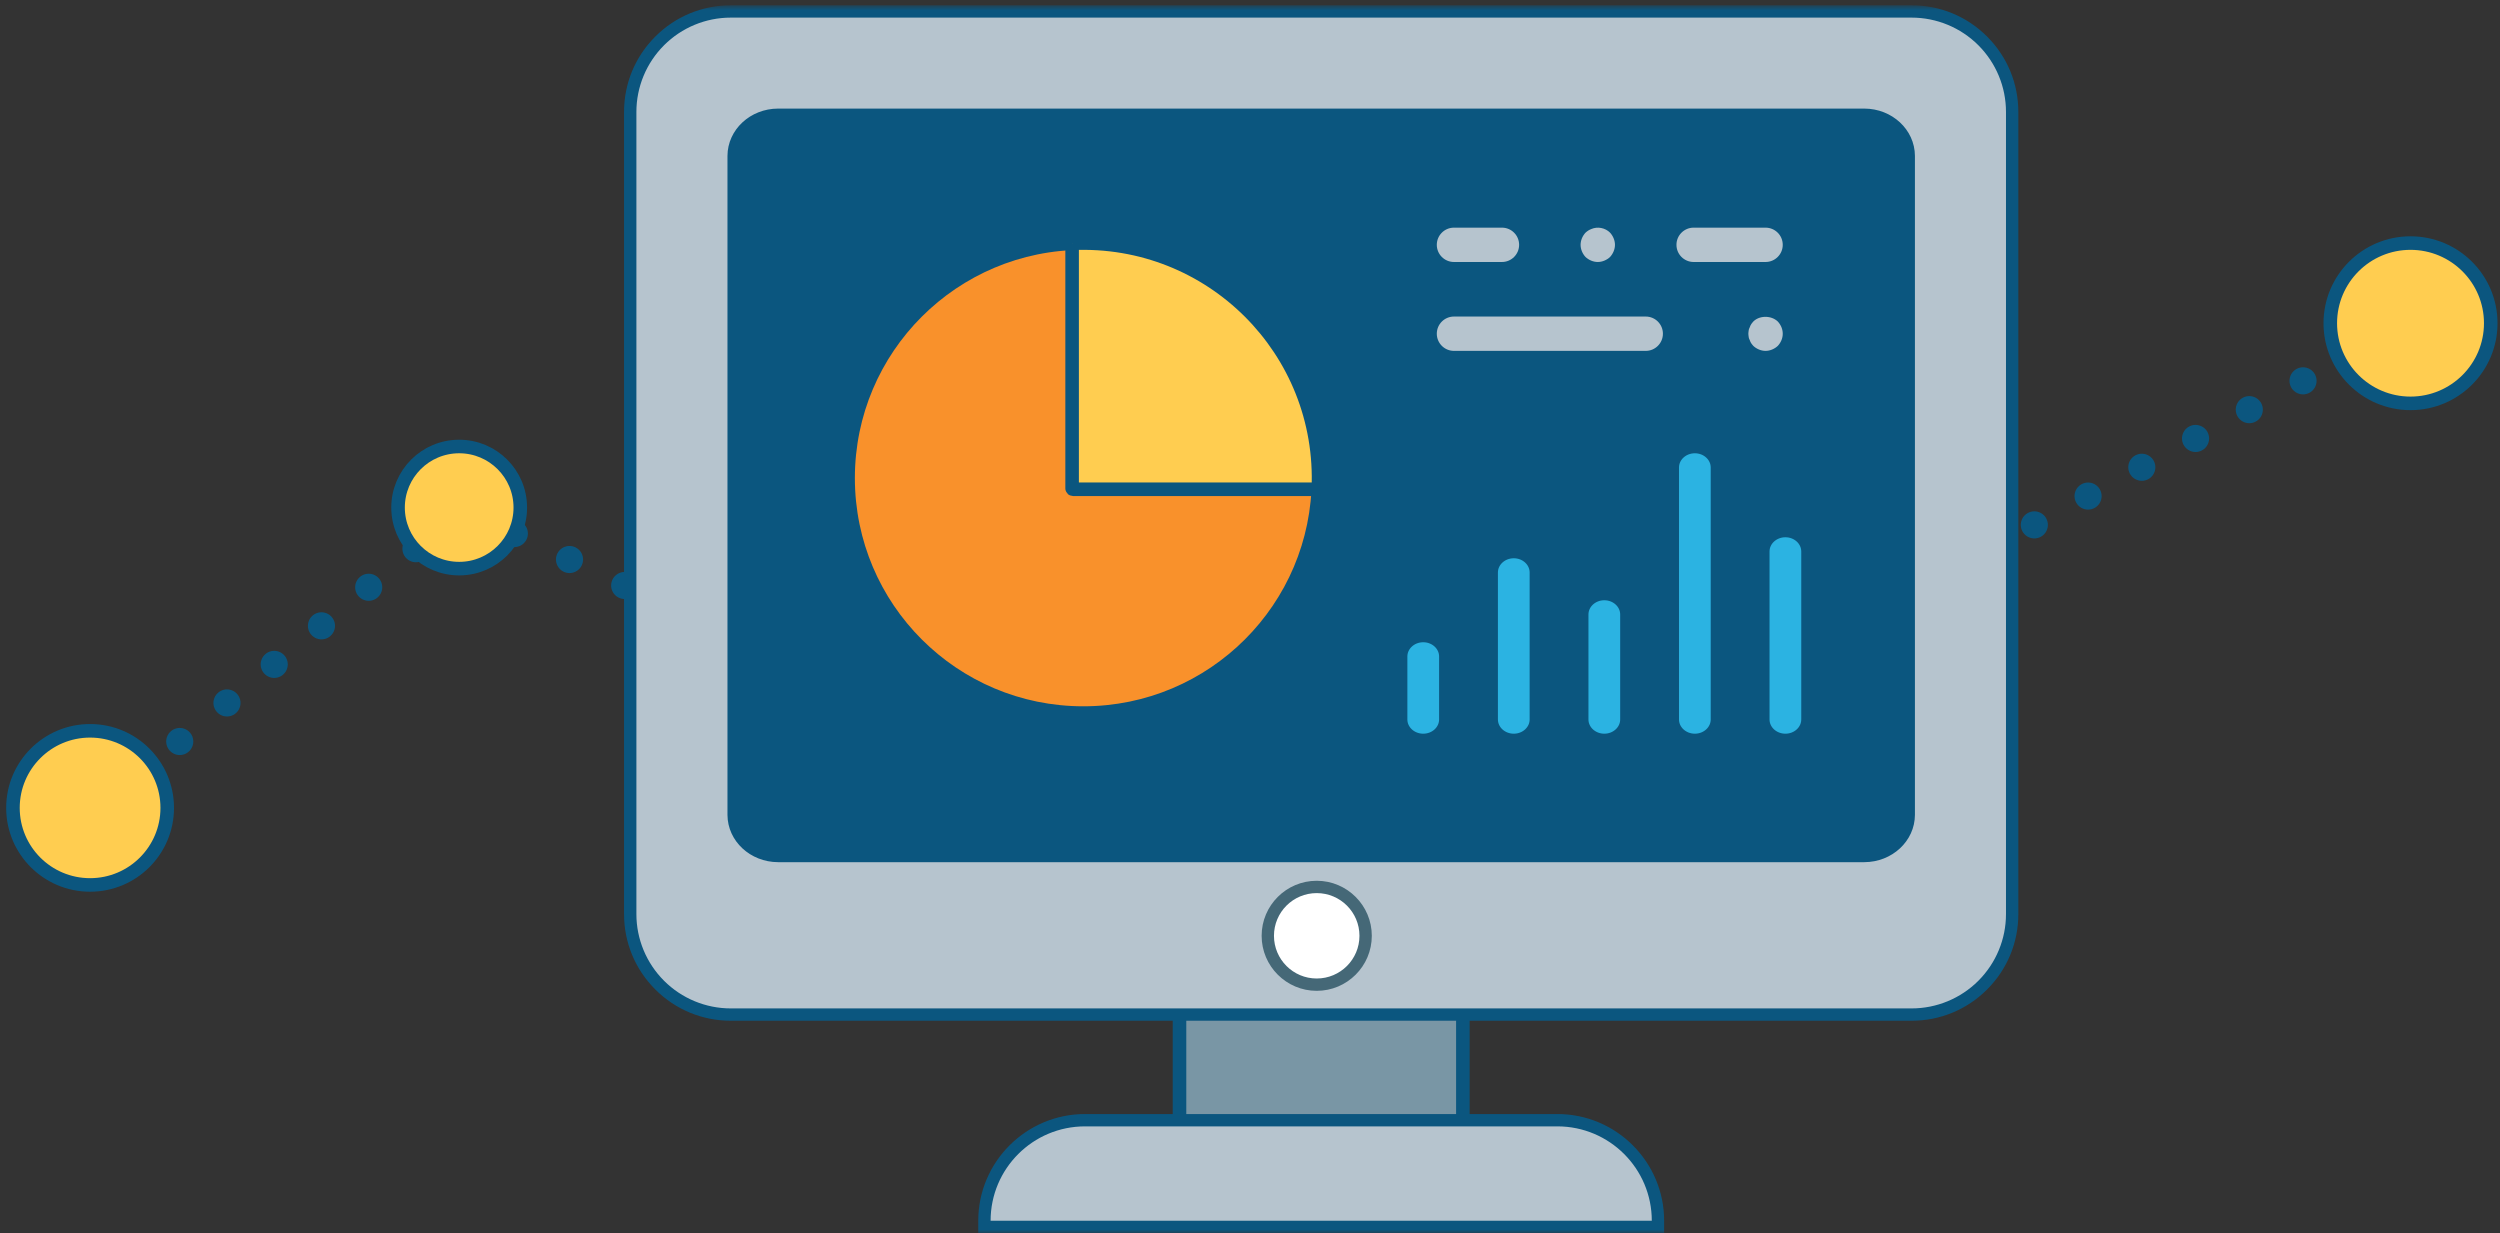 <?xml version="1.0" encoding="UTF-8" standalone="no"?>
<svg width="369px" height="182px" viewBox="0 0 369 182" version="1.1" xmlns="http://www.w3.org/2000/svg" xmlns:xlink="http://www.w3.org/1999/xlink">
    <rect x="0" y="0" width="369" height="182" fill="#333333" stroke="none"/>
    <!-- Generator: Sketch 50.2 (55047) - http://www.bohemiancoding.com/sketch -->
    <title>Group</title>
    <desc>Created with Sketch.</desc>
    <defs>
        <polygon id="path-1" points="0 182 367.545 182 367.545 0.78 0 0.78"></polygon>
    </defs>
    <g id="Page-1" stroke="none" stroke-width="1" fill="none" fill-rule="evenodd">
        <g id="optimization" transform="translate(-779, -956)">
            <g id="Group" transform="translate(780, 956)">
                <g id="Group-3" transform="translate(12, 75)">
                    <path d="M55.364,0.299 L0.459,45.113" id="Fill-1" fill="#F9912B"></path>
                    <path d="M55.364,0.299 L0.459,45.113" id="Stroke-2" stroke="#0B567F" stroke-width="4" stroke-linecap="round" stroke-linejoin="round" stroke-dasharray="0,9"></path>
                </g>
                <g id="Group-71">
                    <path d="M23.683,119.243 C23.683,125.525 18.585,130.618 12.297,130.618 C6.009,130.618 0.911,125.525 0.911,119.243 C0.911,112.961 6.009,107.868 12.297,107.868 C18.585,107.868 23.683,112.961 23.683,119.243" id="Fill-4" fill="#FFCD50"></path>
                    <path d="M23.683,119.243 C23.683,125.525 18.585,130.618 12.297,130.618 C6.009,130.618 0.911,125.525 0.911,119.243 C0.911,112.961 6.009,107.868 12.297,107.868 C18.585,107.868 23.683,112.961 23.683,119.243 Z" id="Stroke-6" stroke="#0B567F" stroke-width="2"></path>
                    <g id="Group-11" transform="translate(66.495, 74.62)">
                        <path d="M0.28,0.296 L40.379,19.177" id="Fill-8" fill="#F9912B"></path>
                        <path d="M0.28,0.296 L40.379,19.177" id="Stroke-10" stroke="#0B567F" stroke-width="4" stroke-linecap="round" stroke-linejoin="round" stroke-dasharray="0,9"></path>
                    </g>
                    <g id="Group-15" transform="translate(291.485, 47.32)">
                        <path d="M63.307,0.387 L0.455,34.08" id="Fill-12" fill="#F9912B"></path>
                        <path d="M63.307,0.387 L0.455,34.08" id="Stroke-14" stroke="#0B567F" stroke-width="4" stroke-linecap="round" stroke-linejoin="round" stroke-dasharray="0,9"></path>
                    </g>
                    <path d="M366.634,47.707 C366.634,54.241 361.332,59.537 354.792,59.537 C348.252,59.537 342.95,54.241 342.95,47.707 C342.95,41.173 348.252,35.877 354.792,35.877 C361.332,35.877 366.634,41.173 366.634,47.707" id="Fill-16" fill="#FFCD50"></path>
                    <path d="M366.634,47.707 C366.634,54.241 361.332,59.537 354.792,59.537 C348.252,59.537 342.95,54.241 342.95,47.707 C342.95,41.173 348.252,35.877 354.792,35.877 C361.332,35.877 366.634,41.173 366.634,47.707 Z" id="Stroke-18" stroke="#0B567F" stroke-width="2"></path>
                    <path d="M75.796,74.916 C75.796,79.894 71.757,83.929 66.776,83.929 C61.793,83.929 57.753,79.894 57.753,74.916 C57.753,69.938 61.793,65.903 66.776,65.903 C71.757,65.903 75.796,69.938 75.796,74.916" id="Fill-20" fill="#FFCD50"></path>
                    <path d="M75.796,74.916 C75.796,79.894 71.757,83.929 66.776,83.929 C61.793,83.929 57.753,79.894 57.753,74.916 C57.753,69.938 61.793,65.903 66.776,65.903 C71.757,65.903 75.796,69.938 75.796,74.916 Z" id="Stroke-22" stroke="#0B567F" stroke-width="2"></path>
                    <mask id="mask-2" fill="white">
                        <use xlink:href="#path-1"></use>
                    </mask>
                    <g id="Clip-25"></g>
                    <polygon id="Fill-24" fill="#7996A5" mask="url(#mask-2)" points="173.096 173.216 214.92 173.216 214.92 141.878 173.096 141.878"></polygon>
                    <polygon id="Stroke-26" stroke="#0B567F" stroke-width="2" mask="url(#mask-2)" points="173.096 173.216 214.92 173.216 214.92 141.878 173.096 141.878"></polygon>
                    <path d="M106.874,149.752 C102.905,149.752 99.176,148.21 96.371,145.408 C93.565,142.605 92.02,138.878 92.022,134.914 L92.022,16.527 C92.02,12.564 93.565,8.837 96.371,6.034 C99.174,3.233 102.903,1.69 106.869,1.69 L281.143,1.69 C285.114,1.69 288.843,3.232 291.647,6.034 C294.453,8.837 295.997,12.564 295.996,16.528 L295.996,134.915 C295.997,138.878 294.453,142.604 291.647,145.408 C288.842,148.21 285.113,149.752 281.147,149.752 L106.874,149.752 Z" id="Fill-27" fill="#B6C4CE" mask="url(#mask-2)"></path>
                    <path d="M281.149,0.78 L281.143,0.78 L218.406,0.78 L106.874,0.78 C102.66,0.78 98.703,2.417 95.727,5.391 C92.749,8.366 91.109,12.322 91.11,16.528 L91.11,134.915 C91.109,139.12 92.749,143.075 95.727,146.051 C98.704,149.024 102.66,150.662 106.87,150.662 L281.143,150.662 C285.356,150.662 289.315,149.024 292.291,146.051 C295.269,143.075 296.908,139.121 296.906,134.914 L296.906,16.527 C296.908,12.321 295.269,8.365 292.291,5.391 C289.315,2.417 285.357,0.78 281.149,0.78 M281.148,2.6 C284.845,2.6 288.388,4.067 291.003,6.677 C293.617,9.29 295.086,12.833 295.084,16.527 L295.084,134.915 C295.086,138.608 293.617,142.152 291.003,144.764 C288.388,147.375 284.844,148.842 281.148,148.842 L281.143,148.842 L106.874,148.842 L106.87,148.842 C103.172,148.842 99.629,147.375 97.016,144.764 C94.4,142.152 92.931,138.608 92.932,134.915 L92.932,16.527 C92.931,12.833 94.4,9.29 97.016,6.677 C99.629,4.067 103.173,2.6 106.87,2.6 L106.874,2.6 L218.406,2.6 L281.143,2.6 L281.148,2.6" id="Fill-28" fill="#0B567F" mask="url(#mask-2)"></path>
                    <path d="M144.302,181.09 L144.302,180.18 C144.302,171.998 150.965,165.342 159.155,165.342 L228.862,165.342 C237.052,165.342 243.715,171.998 243.715,180.18 L243.715,181.09 L144.302,181.09 Z" id="Fill-29" fill="#B6C4CE" mask="url(#mask-2)"></path>
                    <path d="M228.863,164.432 L159.155,164.432 C150.463,164.432 143.392,171.496 143.392,180.181 L143.392,182.001 L145.213,182.001 L242.804,182.001 L244.626,182.001 L244.626,180.181 C244.626,171.496 237.554,164.432 228.863,164.432 M228.863,166.252 C236.562,166.252 242.804,172.488 242.804,180.181 L145.213,180.181 C145.213,172.488 151.456,166.252 159.155,166.252 L228.863,166.252" id="Fill-30" fill="#0B567F" mask="url(#mask-2)"></path>
                    <path d="M274.173,16.527 L214.921,16.527 L113.845,16.527 C110,16.538 106.886,19.435 106.875,23.011 L106.875,120.272 C106.886,123.848 110,126.745 113.845,126.756 L214.921,126.756 L274.173,126.756 C278.019,126.745 281.132,123.848 281.143,120.272 L281.143,71.641 L281.143,23.011 C281.132,19.435 278.018,16.538 274.173,16.527" id="Fill-31" fill="#0B567F" mask="url(#mask-2)"></path>
                    <path d="M274.173,16.527 L214.921,16.527 L113.845,16.527 C110,16.538 106.886,19.435 106.875,23.011 L106.875,120.272 C106.886,123.848 110,126.745 113.845,126.756 L214.921,126.756 L274.173,126.756 C278.019,126.745 281.132,123.848 281.143,120.272 L281.143,71.641 L281.143,23.011 C281.132,19.435 278.018,16.538 274.173,16.527 Z" id="Stroke-32" stroke="#0B567F" mask="url(#mask-2)"></path>
                    <path d="M193.346,145.337 C189.366,145.337 186.127,142.101 186.127,138.124 C186.127,134.147 189.366,130.911 193.346,130.911 C197.327,130.911 200.566,134.147 200.566,138.124 C200.566,142.101 197.327,145.337 193.346,145.337" id="Fill-33" fill="#FFFFFF" mask="url(#mask-2)"></path>
                    <path d="M193.347,130.002 C188.864,130.002 185.217,133.645 185.217,138.124 C185.217,142.603 188.864,146.247 193.347,146.247 C197.831,146.247 201.478,142.603 201.478,138.124 C201.478,133.645 197.831,130.002 193.347,130.002 M193.347,131.822 C196.831,131.822 199.656,134.644 199.656,138.124 C199.656,141.605 196.831,144.427 193.347,144.427 C189.862,144.427 187.038,141.605 187.038,138.124 C187.038,134.644 189.862,131.822 193.347,131.822" id="Fill-34" fill="#456877" mask="url(#mask-2)"></path>
                    <g id="Group-37" mask="url(#mask-2)">
                        <g transform="translate(123.881, 35.49)">
                            <path d="M69.738,35.073 C69.738,54.23 54.194,69.76 35.018,69.76 C15.843,69.76 0.298,54.231 0.298,35.073 C0.298,15.917 15.843,0.387 35.018,0.387 C54.194,0.387 69.738,15.917 69.738,35.073" id="Fill-35" stroke="none" fill="#F9912B" fill-rule="evenodd"></path>
                            <path d="M69.738,35.073 C69.738,54.23 54.194,69.76 35.018,69.76 C15.843,69.76 0.298,54.231 0.298,35.073 C0.298,15.917 15.843,0.387 35.018,0.387 C54.194,0.387 69.738,15.917 69.738,35.073" id="Stroke-36" stroke="#0B567F" stroke-width="2" fill="none" stroke-linecap="round" stroke-linejoin="round"></path>
                        </g>
                    </g>
                    <g id="Group-40" mask="url(#mask-2)">
                        <g transform="translate(156.673, 35.49)">
                            <path d="M0.618,0.424 C0.601,0.441 0.592,0.454 0.571,0.471 L0.571,36.603 C0.571,36.672 0.627,36.726 0.694,36.726 L36.862,36.726 C36.879,36.709 36.892,36.699 36.909,36.679 C37.832,16.255 21.062,-0.498 0.618,0.424" id="Fill-38" stroke="none" fill="#FFCD50" fill-rule="evenodd"></path>
                            <path d="M0.618,0.424 C0.601,0.441 0.592,0.454 0.571,0.471 L0.571,36.603 C0.571,36.672 0.627,36.726 0.694,36.726 L36.862,36.726 C36.879,36.709 36.892,36.699 36.909,36.679 C37.832,16.255 21.062,-0.498 0.618,0.424" id="Stroke-39" stroke="#0B567F" stroke-width="2" fill="none"></path>
                        </g>
                    </g>
                    <g id="Group-43" mask="url(#mask-2)">
                        <g transform="translate(204.95, 93.73)">
                            <path d="M4.12,15.563 C2.272,15.563 0.778,14.174 0.778,12.463 L0.778,3.166 C0.778,1.455 2.272,0.066 4.12,0.066 C5.967,0.066 7.461,1.455 7.461,3.166 L7.461,12.463 C7.461,14.175 5.967,15.563 4.12,15.563" id="Fill-41" stroke="none" fill="#2BB3E2" fill-rule="evenodd"></path>
                            <path d="M4.12,15.563 C2.272,15.563 0.778,14.174 0.778,12.463 L0.778,3.166 C0.778,1.455 2.272,0.066 4.12,0.066 C5.967,0.066 7.461,1.455 7.461,3.166 L7.461,12.463 C7.461,14.175 5.967,15.563 4.12,15.563" id="Stroke-42" stroke="#0B567F" stroke-width="2" fill="none" stroke-linecap="round" stroke-linejoin="round"></path>
                        </g>
                    </g>
                    <g id="Group-46" mask="url(#mask-2)">
                        <g transform="translate(218.614, 80.99)">
                            <path d="M3.82,28.303 C1.972,28.303 0.479,26.914 0.479,25.203 L0.479,3.509 C0.479,1.799 1.972,0.41 3.82,0.41 C5.667,0.41 7.161,1.799 7.161,3.509 L7.161,25.203 C7.161,26.915 5.667,28.303 3.82,28.303" id="Fill-44" stroke="none" fill="#2BB3E2" fill-rule="evenodd"></path>
                            <path d="M3.82,28.303 C1.972,28.303 0.479,26.914 0.479,25.203 L0.479,3.509 C0.479,1.799 1.972,0.41 3.82,0.41 C5.667,0.41 7.161,1.799 7.161,3.509 L7.161,25.203 C7.161,26.915 5.667,28.303 3.82,28.303" id="Stroke-45" stroke="#0B567F" stroke-width="2" fill="none" stroke-linecap="round" stroke-linejoin="round"></path>
                        </g>
                    </g>
                    <g id="Group-49" mask="url(#mask-2)">
                        <g transform="translate(232.277, 87.36)">
                            <path d="M3.52,21.933 C1.673,21.933 0.179,20.544 0.179,18.833 L0.179,3.337 C0.179,1.627 1.673,0.238 3.52,0.238 C5.367,0.238 6.861,1.627 6.861,3.337 L6.861,18.833 C6.861,20.545 5.367,21.933 3.52,21.933" id="Fill-47" stroke="none" fill="#2BB3E2" fill-rule="evenodd"></path>
                            <path d="M3.52,21.933 C1.673,21.933 0.179,20.544 0.179,18.833 L0.179,3.337 C0.179,1.627 1.673,0.238 3.52,0.238 C5.367,0.238 6.861,1.627 6.861,3.337 L6.861,18.833 C6.861,20.545 5.367,21.933 3.52,21.933" id="Stroke-48" stroke="#0B567F" stroke-width="2" fill="none" stroke-linecap="round" stroke-linejoin="round"></path>
                        </g>
                    </g>
                    <g id="Group-52" mask="url(#mask-2)">
                        <g transform="translate(245.03, 65.52)">
                            <path d="M4.131,43.773 C2.284,43.773 0.79,42.384 0.79,40.673 L0.79,3.483 C0.79,1.772 2.284,0.384 4.131,0.384 C5.978,0.384 7.472,1.772 7.472,3.483 L7.472,40.673 C7.472,42.385 5.978,43.773 4.131,43.773" id="Fill-50" stroke="none" fill="#2BB3E2" fill-rule="evenodd"></path>
                            <path d="M4.131,43.773 C2.284,43.773 0.79,42.384 0.79,40.673 L0.79,3.483 C0.79,1.772 2.284,0.384 4.131,0.384 C5.978,0.384 7.472,1.772 7.472,3.483 L7.472,40.673 C7.472,42.385 5.978,43.773 4.131,43.773" id="Stroke-51" stroke="#0B567F" stroke-width="2" fill="none" stroke-linecap="round" stroke-linejoin="round"></path>
                        </g>
                    </g>
                    <g id="Group-55" mask="url(#mask-2)">
                        <g transform="translate(258.693, 78.26)">
                            <path d="M3.831,31.033 C1.984,31.033 0.49,29.644 0.49,27.933 L0.49,3.139 C0.49,1.429 1.984,0.04 3.831,0.04 C5.679,0.04 7.172,1.429 7.172,3.139 L7.172,27.933 C7.172,29.645 5.679,31.033 3.831,31.033" id="Fill-53" stroke="none" fill="#2BB3E2" fill-rule="evenodd"></path>
                            <path d="M3.831,31.033 C1.984,31.033 0.49,29.644 0.49,27.933 L0.49,3.139 C0.49,1.429 1.984,0.04 3.831,0.04 C5.679,0.04 7.172,1.429 7.172,3.139 L7.172,27.933 C7.172,29.645 5.679,31.033 3.831,31.033" id="Stroke-54" stroke="#0B567F" stroke-width="2" fill="none" stroke-linecap="round" stroke-linejoin="round"></path>
                        </g>
                    </g>
                    <g id="Group-58" mask="url(#mask-2)">
                        <g transform="translate(209.505, 45.5)">
                            <path d="M32.403,7.29 L4.104,7.29 C2.147,7.29 0.567,5.706 0.567,3.756 C0.567,1.805 2.147,0.222 4.104,0.222 L32.403,0.222 C34.359,0.222 35.941,1.805 35.941,3.756 C35.94,5.706 34.359,7.29 32.403,7.29" id="Fill-56" stroke="none" fill="#B6C4CE" fill-rule="evenodd"></path>
                            <path d="M32.403,7.29 L4.104,7.29 C2.147,7.29 0.567,5.706 0.567,3.756 C0.567,1.805 2.147,0.222 4.104,0.222 L32.403,0.222 C34.359,0.222 35.941,1.805 35.941,3.756 C35.94,5.706 34.359,7.29 32.403,7.29" id="Stroke-57" stroke="#0B567F" stroke-width="2" fill="none" stroke-linecap="round"></path>
                        </g>
                    </g>
                    <g id="Group-61" mask="url(#mask-2)">
                        <g transform="translate(255.96, 45.5)">
                            <path d="M3.635,7.29 C2.715,7.29 1.793,6.901 1.123,6.265 C0.982,6.088 0.805,5.911 0.699,5.735 C0.558,5.522 0.451,5.311 0.381,5.098 C0.275,4.886 0.203,4.674 0.168,4.463 C0.133,4.216 0.097,3.968 0.097,3.756 C0.097,3.543 0.132,3.296 0.168,3.049 C0.203,2.836 0.275,2.625 0.381,2.413 C0.452,2.2 0.558,1.989 0.699,1.776 C0.805,1.6 0.982,1.423 1.123,1.246 C2.432,-0.061 4.802,-0.061 6.146,1.246 C6.783,1.918 7.173,2.801 7.173,3.756 C7.173,4.71 6.783,5.593 6.146,6.265 C5.475,6.901 4.555,7.29 3.635,7.29" id="Fill-59" stroke="none" fill="#B6C4CE" fill-rule="evenodd"></path>
                            <path d="M3.635,7.29 C2.715,7.29 1.793,6.901 1.123,6.265 C0.982,6.088 0.805,5.911 0.699,5.735 C0.558,5.522 0.451,5.311 0.381,5.098 C0.275,4.886 0.203,4.674 0.168,4.463 C0.133,4.216 0.097,3.968 0.097,3.756 C0.097,3.543 0.132,3.296 0.168,3.049 C0.203,2.836 0.275,2.625 0.381,2.413 C0.452,2.2 0.558,1.989 0.699,1.776 C0.805,1.6 0.982,1.423 1.123,1.246 C2.432,-0.061 4.802,-0.061 6.146,1.246 C6.783,1.918 7.173,2.801 7.173,3.756 C7.173,4.71 6.783,5.593 6.146,6.265 C5.475,6.901 4.555,7.29 3.635,7.29" id="Stroke-60" stroke="#0B567F" stroke-width="2" fill="none" stroke-linecap="round"></path>
                        </g>
                    </g>
                    <g id="Group-64" mask="url(#mask-2)">
                        <g transform="translate(245.03, 31.85)">
                            <path d="M14.565,7.82 L3.953,7.82 C1.997,7.82 0.416,6.237 0.416,4.286 C0.416,2.335 1.997,0.751 3.953,0.751 L14.565,0.751 C16.522,0.751 18.103,2.335 18.103,4.286 C18.103,6.237 16.521,7.82 14.565,7.82" id="Fill-62" stroke="none" fill="#B6C4CE" fill-rule="evenodd"></path>
                            <path d="M14.565,7.82 L3.953,7.82 C1.997,7.82 0.416,6.237 0.416,4.286 C0.416,2.335 1.997,0.751 3.953,0.751 L14.565,0.751 C16.522,0.751 18.103,2.335 18.103,4.286 C18.103,6.237 16.521,7.82 14.565,7.82" id="Stroke-63" stroke="#0B567F" stroke-width="2" fill="none" stroke-linecap="round"></path>
                        </g>
                    </g>
                    <g id="Group-67" mask="url(#mask-2)">
                        <g transform="translate(209.505, 31.85)">
                            <path d="M11.179,7.82 L4.103,7.82 C2.147,7.82 0.567,6.237 0.567,4.286 C0.567,2.335 2.147,0.751 4.103,0.751 L11.179,0.751 C13.135,0.751 14.717,2.335 14.717,4.286 C14.717,6.237 13.135,7.82 11.179,7.82" id="Fill-65" stroke="none" fill="#B6C4CE" fill-rule="evenodd"></path>
                            <path d="M11.179,7.82 L4.103,7.82 C2.147,7.82 0.567,6.237 0.567,4.286 C0.567,2.335 2.147,0.751 4.103,0.751 L11.179,0.751 C13.135,0.751 14.717,2.335 14.717,4.286 C14.717,6.237 13.135,7.82 11.179,7.82" id="Stroke-66" stroke="#0B567F" stroke-width="2" fill="none" stroke-linecap="round"></path>
                        </g>
                    </g>
                    <g id="Group-70" mask="url(#mask-2)">
                        <g transform="translate(230.455, 31.85)">
                            <path d="M4.378,7.82 C3.458,7.82 2.536,7.432 1.866,6.795 C1.226,6.124 0.84,5.205 0.84,4.286 C0.84,3.367 1.226,2.448 1.866,1.777 C2.22,1.458 2.575,1.211 3.033,1.034 C4.343,0.469 5.899,0.787 6.89,1.777 C7.526,2.448 7.915,3.367 7.915,4.286 C7.915,5.205 7.526,6.123 6.89,6.795 C6.217,7.432 5.298,7.82 4.378,7.82" id="Fill-68" stroke="none" fill="#B6C4CE" fill-rule="evenodd"></path>
                            <path d="M4.378,7.82 C3.458,7.82 2.536,7.432 1.866,6.795 C1.226,6.124 0.84,5.205 0.84,4.286 C0.84,3.367 1.226,2.448 1.866,1.777 C2.22,1.458 2.575,1.211 3.033,1.034 C4.343,0.469 5.899,0.787 6.89,1.777 C7.526,2.448 7.915,3.367 7.915,4.286 C7.915,5.205 7.526,6.123 6.89,6.795 C6.217,7.432 5.298,7.82 4.378,7.82" id="Stroke-69" stroke="#0B567F" stroke-width="2" fill="none" stroke-linecap="round"></path>
                        </g>
                    </g>
                </g>
            </g>
        </g>
    </g>
</svg>